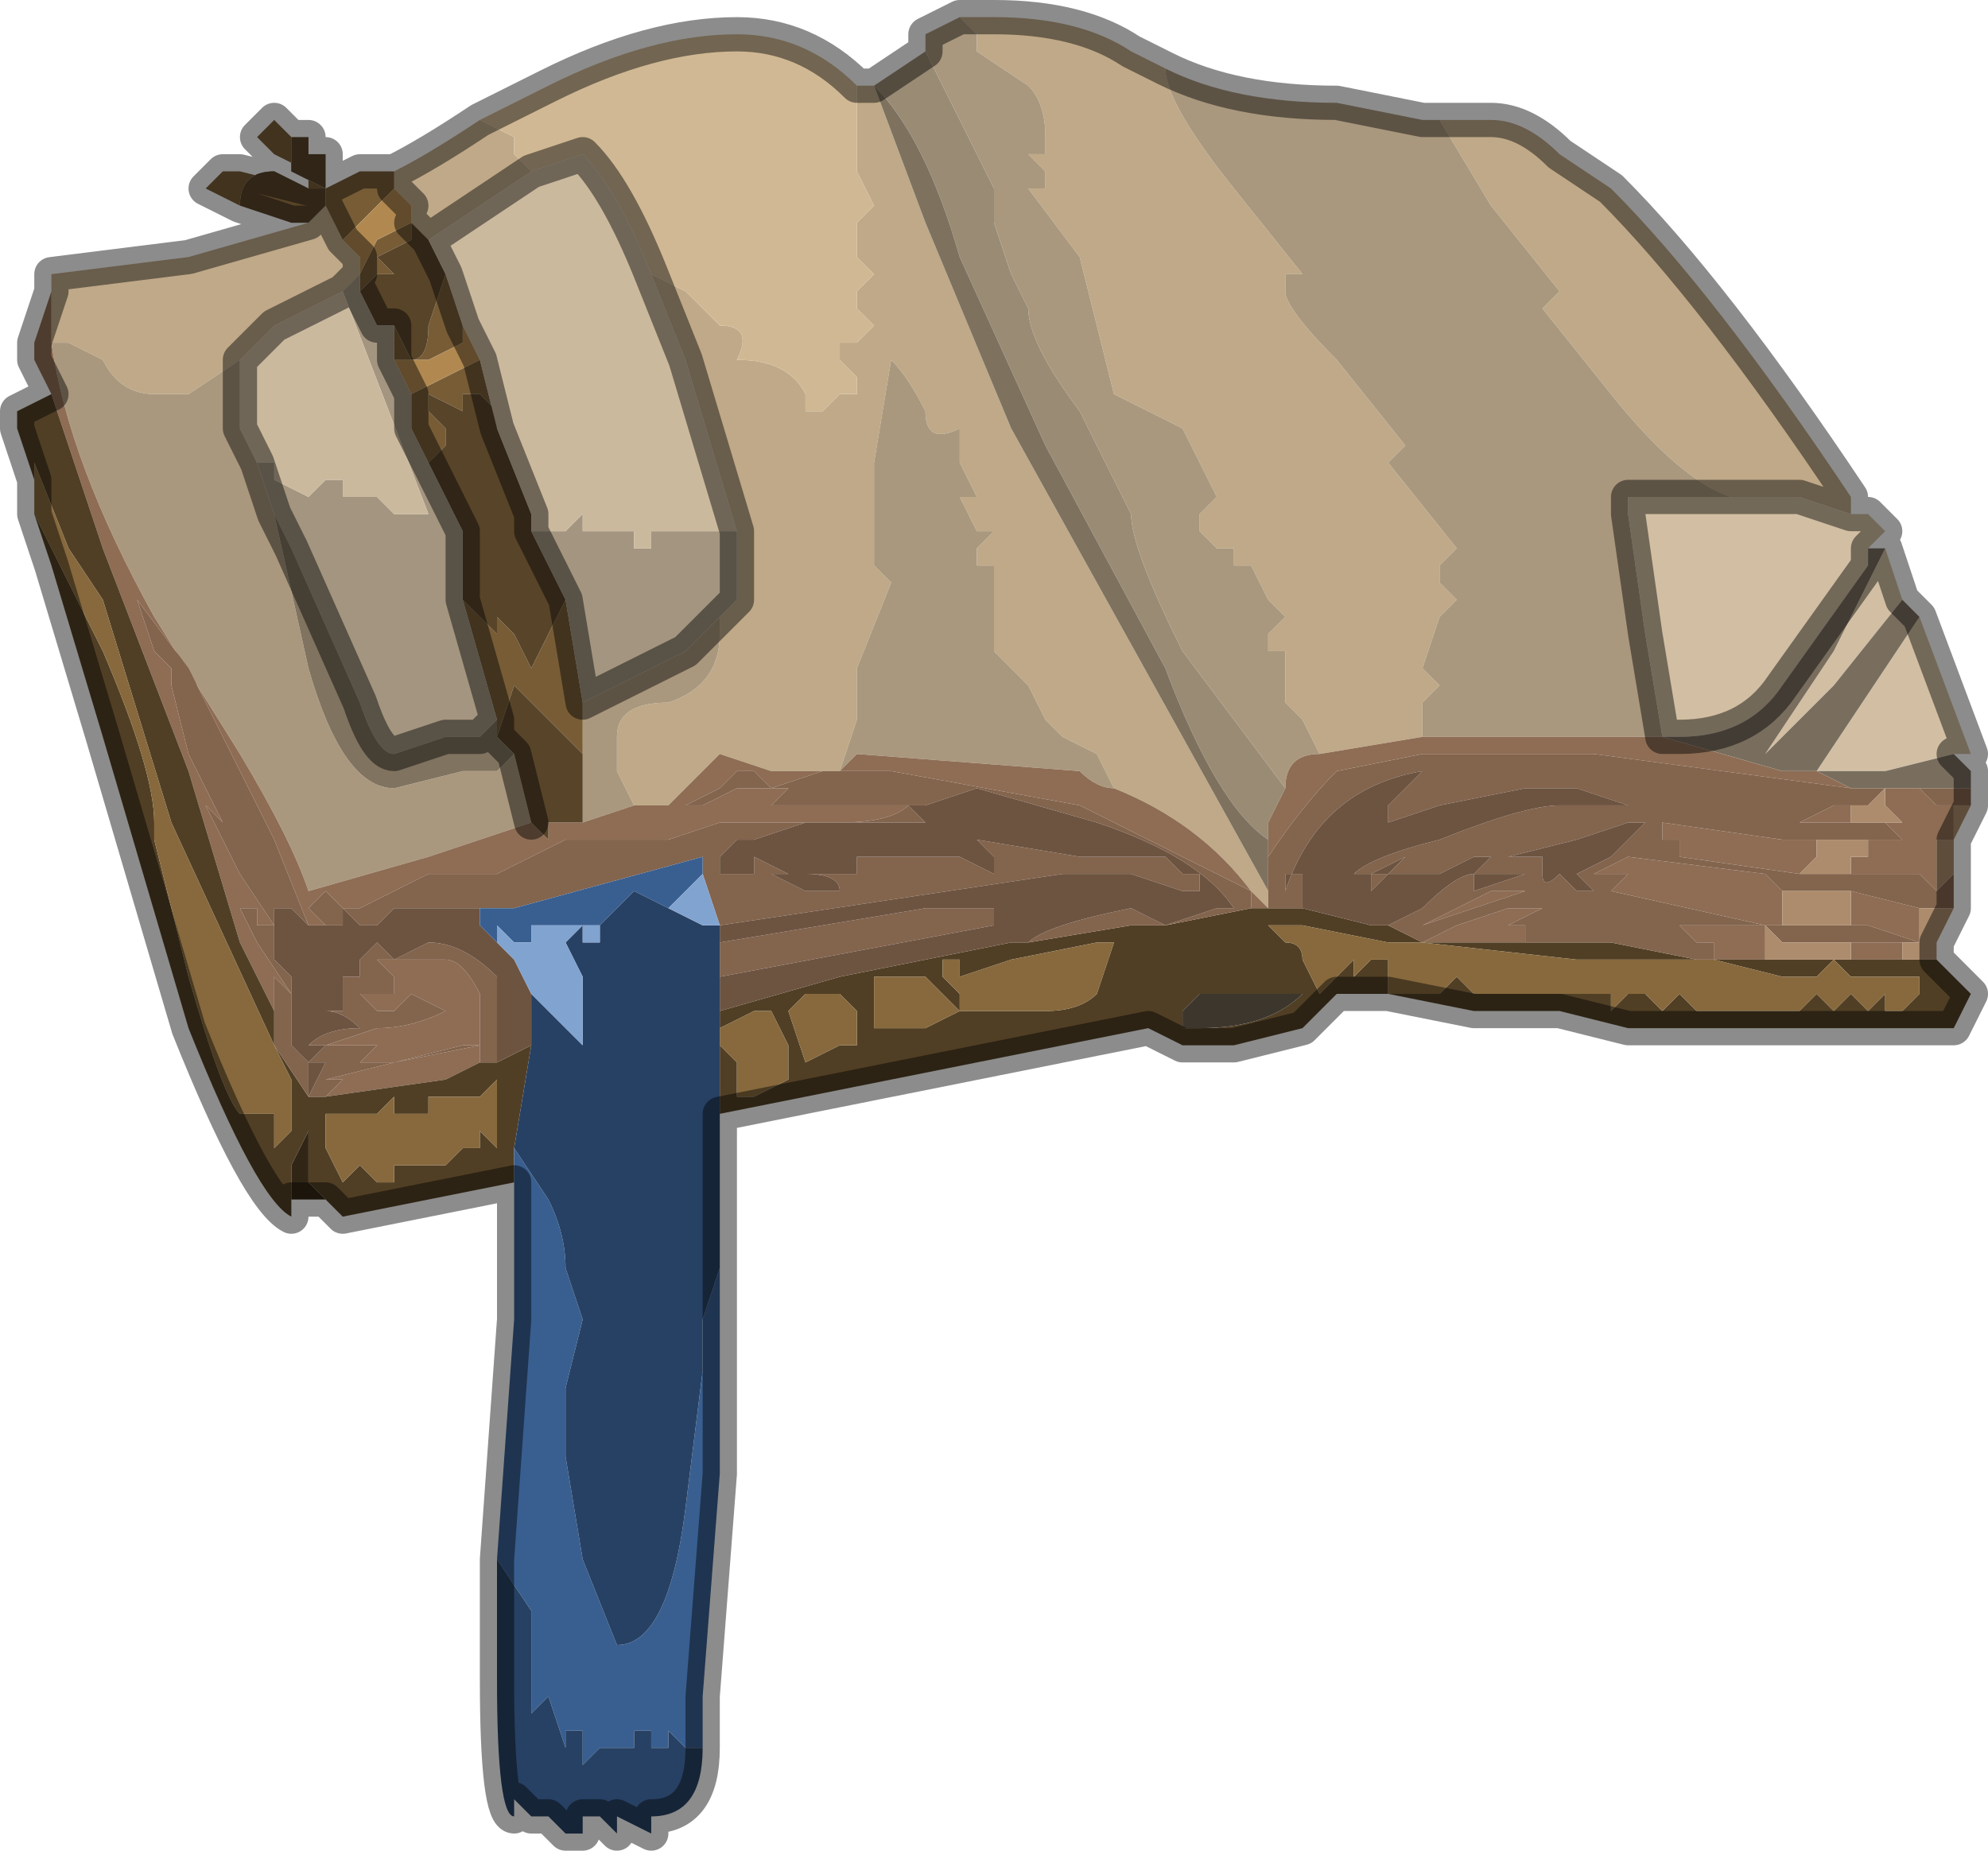 <?xml version="1.0" encoding="UTF-8" standalone="no"?>
<svg xmlns:xlink="http://www.w3.org/1999/xlink" height="5.4px" width="5.8px" xmlns="http://www.w3.org/2000/svg">
  <g transform="matrix(1.0, 0.0, 0.0, 1.0, 3.2, 1.7)">
    <path d="M1.0 -1.35 L1.15 -1.35 Q1.25 -1.35 1.35 -1.25 L1.5 -1.15 Q1.8 -0.85 2.2 -0.25 L2.2 -0.2 2.2 -0.2 2.05 -0.25 1.85 -0.25 Q1.7 -0.3 1.5 -0.55 L1.3 -0.8 1.3 -0.8 1.35 -0.85 1.15 -1.1 1.0 -1.35 M-3.05 -0.85 L-3.05 -0.9 -2.65 -0.95 -2.3 -1.05 -2.25 -1.1 -2.25 -1.1 -2.2 -1.0 -2.15 -0.95 -2.15 -0.9 -2.2 -0.85 -2.4 -0.75 -2.5 -0.65 -2.65 -0.55 -2.75 -0.55 Q-2.85 -0.55 -2.9 -0.65 L-3.0 -0.7 -3.0 -0.7 -3.05 -0.7 -3.05 -0.85 M-2.05 -1.2 Q-1.95 -1.25 -1.8 -1.35 L-1.7 -1.3 -1.7 -1.25 -1.65 -1.2 -1.95 -1.0 -2.0 -1.05 -2.0 -1.1 -2.05 -1.15 -2.05 -1.2 M-0.7 -1.45 L-0.65 -1.45 -0.5 -1.05 -0.25 -0.45 0.5 0.9 0.5 0.95 0.45 0.9 Q0.3 0.7 0.05 0.6 L0.0 0.5 -0.1 0.45 -0.15 0.4 -0.2 0.3 -0.3 0.2 -0.3 0.05 -0.3 -0.05 -0.35 -0.05 -0.35 -0.1 -0.3 -0.15 -0.35 -0.15 -0.4 -0.25 -0.35 -0.25 -0.35 -0.25 -0.4 -0.35 -0.4 -0.45 Q-0.5 -0.4 -0.5 -0.5 -0.55 -0.6 -0.6 -0.65 L-0.65 -0.35 -0.65 -0.05 -0.6 0.0 -0.7 0.25 -0.7 0.4 -0.75 0.55 -0.8 0.55 -0.95 0.55 -1.1 0.5 -1.25 0.65 -1.35 0.65 -1.4 0.55 -1.4 0.45 Q-1.4 0.35 -1.25 0.35 -1.1 0.3 -1.1 0.15 L-1.1 0.1 -1.05 0.05 -1.05 -0.15 -1.2 -0.65 -1.3 -0.9 -1.2 -0.85 -1.1 -0.75 Q-1.0 -0.75 -1.05 -0.65 -0.9 -0.65 -0.85 -0.55 L-0.85 -0.5 -0.8 -0.5 -0.75 -0.55 -0.7 -0.55 -0.7 -0.6 -0.75 -0.65 -0.75 -0.7 -0.7 -0.7 -0.65 -0.75 -0.7 -0.8 -0.7 -0.85 -0.65 -0.9 -0.7 -0.95 -0.7 -1.05 -0.65 -1.1 -0.7 -1.2 -0.7 -1.45 M-0.4 -1.65 L-0.3 -1.65 Q-0.05 -1.65 0.1 -1.55 L0.2 -1.5 Q0.2 -1.4 0.4 -1.15 L0.6 -0.9 0.55 -0.9 0.55 -0.85 Q0.55 -0.8 0.7 -0.65 L0.9 -0.4 0.9 -0.4 0.85 -0.35 1.05 -0.1 1.0 -0.05 1.0 0.0 1.05 0.05 1.0 0.1 0.95 0.25 1.0 0.3 0.95 0.35 0.95 0.45 0.65 0.5 0.6 0.4 0.55 0.35 0.55 0.25 0.55 0.2 0.5 0.2 0.5 0.15 0.55 0.1 0.5 0.05 0.45 -0.05 0.4 -0.05 0.4 -0.1 0.35 -0.1 0.3 -0.15 0.3 -0.2 0.35 -0.25 0.25 -0.45 0.05 -0.55 -0.05 -0.95 -0.2 -1.15 -0.15 -1.15 -0.15 -1.2 -0.2 -1.25 -0.15 -1.25 -0.15 -1.3 Q-0.15 -1.4 -0.2 -1.45 L-0.35 -1.55 -0.35 -1.6 -0.4 -1.65 M-2.15 -0.9 L-2.15 -0.9" fill="#bfa988" fill-rule="evenodd" stroke="none"/>
    <path d="M1.0 -1.35 L1.15 -1.1 1.35 -0.85 1.3 -0.8 1.3 -0.8 1.5 -0.55 Q1.7 -0.3 1.85 -0.25 L1.8 -0.25 1.55 -0.25 1.55 -0.2 1.6 0.15 1.65 0.45 1.6 0.45 1.55 0.45 1.5 0.45 1.45 0.45 1.15 0.45 0.95 0.45 0.95 0.35 1.0 0.3 0.95 0.25 1.0 0.1 1.05 0.05 1.0 0.0 1.0 -0.05 1.05 -0.1 0.85 -0.35 0.9 -0.4 0.9 -0.4 0.7 -0.65 Q0.55 -0.8 0.55 -0.85 L0.55 -0.9 0.6 -0.9 0.4 -1.15 Q0.2 -1.4 0.2 -1.5 0.4 -1.4 0.7 -1.4 L0.95 -1.35 1.0 -1.35 M-0.5 -1.55 L-0.5 -1.6 -0.4 -1.65 -0.35 -1.6 -0.35 -1.55 -0.2 -1.45 Q-0.15 -1.4 -0.15 -1.3 L-0.15 -1.25 -0.2 -1.25 -0.15 -1.2 -0.15 -1.15 -0.2 -1.15 -0.05 -0.95 0.05 -0.55 0.25 -0.45 0.35 -0.25 0.3 -0.2 0.3 -0.15 0.35 -0.1 0.4 -0.1 0.4 -0.05 0.45 -0.05 0.5 0.05 0.55 0.1 0.5 0.15 0.5 0.2 0.55 0.2 0.55 0.25 0.55 0.35 0.6 0.4 0.65 0.5 Q0.55 0.5 0.55 0.6 L0.25 0.2 Q0.1 -0.1 0.1 -0.2 L-0.05 -0.5 Q-0.2 -0.7 -0.2 -0.8 L-0.25 -0.9 -0.3 -1.05 -0.3 -1.1 -0.3 -1.15 -0.5 -1.55 M0.05 0.6 Q0.0 0.6 -0.05 0.55 L-0.7 0.5 -0.75 0.55 -0.7 0.4 -0.7 0.25 -0.6 0.0 -0.65 -0.05 -0.65 -0.35 -0.6 -0.65 Q-0.55 -0.6 -0.5 -0.5 -0.5 -0.4 -0.4 -0.45 L-0.4 -0.35 -0.35 -0.25 -0.35 -0.25 -0.4 -0.25 -0.35 -0.15 -0.3 -0.15 -0.35 -0.1 -0.35 -0.05 -0.3 -0.05 -0.3 0.05 -0.3 0.2 -0.2 0.3 -0.15 0.4 -0.1 0.45 0.0 0.5 0.05 0.6 M-1.35 0.65 L-1.5 0.7 -1.5 0.7 -1.5 0.5 -1.5 0.35 -1.2 0.2 -1.1 0.1 -1.1 0.15 Q-1.1 0.3 -1.25 0.35 -1.4 0.35 -1.4 0.45 L-1.4 0.55 -1.35 0.65 M-1.65 0.7 L-1.95 0.8 -2.3 0.9 Q-2.35 0.75 -2.5 0.5 L-2.75 0.1 Q-3.0 -0.35 -3.05 -0.7 L-3.0 -0.7 -3.0 -0.7 -2.9 -0.65 Q-2.85 -0.55 -2.75 -0.55 L-2.65 -0.55 -2.5 -0.65 -2.5 -0.45 -2.45 -0.35 -2.4 -0.2 -2.3 0.25 Q-2.2 0.6 -2.05 0.6 L-1.85 0.55 -1.75 0.55 -1.7 0.5 -1.65 0.7" fill="#aa987e" fill-rule="evenodd" stroke="none"/>
    <path d="M-0.65 -1.45 L-0.5 -1.55 -0.3 -1.15 -0.3 -1.1 -0.3 -1.05 -0.25 -0.9 -0.2 -0.8 Q-0.2 -0.7 -0.05 -0.5 L0.1 -0.2 Q0.1 -0.1 0.25 0.2 L0.55 0.6 0.5 0.7 0.5 0.75 Q0.35 0.65 0.2 0.25 L-0.15 -0.4 -0.4 -0.95 Q-0.5 -1.3 -0.65 -1.45" fill="#9a8b75" fill-rule="evenodd" stroke="none"/>
    <path d="M-0.65 -1.45 L-0.65 -1.45 Q-0.5 -1.3 -0.4 -0.95 L-0.15 -0.4 0.2 0.25 Q0.35 0.65 0.5 0.75 L0.5 0.9 -0.25 -0.45 -0.5 -1.05 -0.65 -1.45" fill="#7e725f" fill-rule="evenodd" stroke="none"/>
    <path d="M1.85 -0.25 L2.05 -0.25 2.2 -0.2 2.2 -0.2 2.25 -0.2 2.3 -0.15 2.3 -0.15 2.25 -0.1 2.25 -0.05 2.0 0.3 Q1.9 0.45 1.7 0.45 L1.65 0.45 1.6 0.15 1.55 -0.2 1.55 -0.25 1.8 -0.25 1.85 -0.25 M2.3 -0.1 L2.35 0.05 2.15 0.3 1.95 0.5 2.15 0.2 2.3 -0.1 M2.4 0.1 L2.55 0.5 2.5 0.5 2.3 0.55 2.1 0.55 2.4 0.1" fill="#d2bfa3" fill-rule="evenodd" stroke="none"/>
    <path d="M2.25 -0.1 L2.3 -0.1 2.15 0.2 1.95 0.5 2.15 0.3 2.35 0.05 2.4 0.1 2.1 0.55 2.3 0.55 2.5 0.5 2.55 0.55 2.55 0.6 2.2 0.6 2.1 0.55 2.0 0.55 1.65 0.45 1.7 0.45 Q1.9 0.45 2.0 0.3 L2.25 -0.05 2.25 -0.1" fill="#796e5e" fill-rule="evenodd" stroke="none"/>
    <path d="M-3.05 -0.55 L-3.1 -0.65 -3.1 -0.7 -3.05 -0.85 -3.05 -0.7 Q-3.0 -0.35 -2.75 0.1 L-2.5 0.5 Q-2.35 0.75 -2.3 0.9 L-1.95 0.8 -1.65 0.7 -1.65 0.75 -1.65 0.7 -1.6 0.75 -1.6 0.7 -1.5 0.7 -1.5 0.7 -1.35 0.65 -1.25 0.65 -1.1 0.5 -0.95 0.55 -0.8 0.55 -0.75 0.55 -0.8 0.55 -0.95 0.6 -1.0 0.55 -1.05 0.55 -1.1 0.6 -1.2 0.65 -1.2 0.65 -1.15 0.65 -1.05 0.6 -0.9 0.6 -0.95 0.65 -0.9 0.65 -0.8 0.65 -0.65 0.65 -0.55 0.65 -0.55 0.65 Q-0.6 0.7 -0.75 0.7 L-0.95 0.7 -1.1 0.7 -1.25 0.75 -1.4 0.75 -1.55 0.75 -1.75 0.85 -1.9 0.85 -1.95 0.85 -2.05 0.9 -2.15 0.95 -2.2 0.95 -2.25 0.9 -2.3 0.95 -2.25 1.0 -2.3 1.0 -2.4 0.75 -2.55 0.45 -2.65 0.25 -2.8 0.05 -2.75 0.2 -2.7 0.25 -2.7 0.3 -2.65 0.5 -2.55 0.7 -2.55 0.7 -2.6 0.65 -2.6 0.65 -2.5 0.85 -2.4 1.0 -2.4 1.05 -2.4 1.0 -2.45 1.0 -2.45 0.95 -2.5 0.95 -2.45 1.05 -2.35 1.2 -2.35 1.2 -2.4 1.15 -2.4 1.25 -2.5 1.05 -2.65 0.55 -2.9 -0.1 -3.05 -0.55 M0.95 0.45 L1.15 0.45 1.45 0.45 1.5 0.45 1.55 0.45 1.6 0.45 1.65 0.45 2.0 0.55 2.1 0.55 2.2 0.6 2.55 0.6 2.5 0.6 2.45 0.6 2.35 0.6 2.4 0.6 2.45 0.65 2.5 0.65 2.5 0.75 2.45 0.75 2.35 0.75 2.3 0.7 2.35 0.7 2.3 0.65 2.3 0.6 2.2 0.6 1.45 0.5 1.1 0.5 0.95 0.5 0.7 0.55 Q0.6 0.65 0.5 0.8 L0.5 0.7 0.55 0.6 Q0.55 0.5 0.65 0.5 L0.95 0.45 M2.15 0.7 L2.05 0.7 1.95 0.7 2.05 0.7 2.15 0.65 2.05 0.65 2.2 0.65 2.2 0.7 2.15 0.7 M0.5 0.95 L0.45 0.95 0.45 0.9 -0.05 0.65 -0.6 0.55 -0.75 0.55 -0.7 0.5 -0.05 0.55 Q0.0 0.6 0.05 0.6 0.3 0.7 0.45 0.9 L0.5 0.95 M0.95 1.05 L1.05 1.0 1.2 0.95 1.3 0.95 1.2 1.0 1.15 1.0 1.2 1.0 1.25 1.0 1.25 1.05 1.3 1.05 1.35 1.05 1.3 1.05 0.95 1.05 M1.8 1.1 L1.8 1.05 1.75 1.05 1.7 1.0 1.85 1.0 1.95 1.0 1.5 0.9 1.55 0.85 1.5 0.85 1.45 0.85 1.55 0.8 1.95 0.85 2.0 0.9 2.0 1.0 2.05 1.0 1.95 1.0 1.95 1.1 2.0 1.1 1.95 1.1 1.85 1.1 1.8 1.1 M2.2 1.05 L2.35 1.05 2.35 1.1 2.15 1.1 2.2 1.1 2.2 1.05 M2.45 0.9 L2.4 0.85 2.35 0.85 2.2 0.85 2.2 0.8 2.25 0.8 2.25 0.75 2.3 0.75 2.45 0.75 2.45 0.9 M2.05 0.85 L1.7 0.8 1.7 0.75 1.75 0.75 1.8 0.75 1.65 0.75 1.65 0.7 2.0 0.75 2.05 0.75 2.1 0.75 2.1 0.8 2.05 0.85 M2.25 1.0 L2.2 1.0 2.2 0.95 2.25 0.95 2.2 0.95 2.2 0.9 2.4 0.95 2.4 1.05 2.25 1.0 M1.2 0.9 L1.25 0.9 1.1 0.95 0.95 1.0 1.05 0.95 1.15 0.9 1.2 0.9 M-1.5 0.7 L-1.5 0.7 M-2.05 1.1 L-2.0 1.1 -1.95 1.1 -1.9 1.1 Q-1.85 1.1 -1.8 1.2 L-1.8 1.35 -1.8 1.4 -1.9 1.45 -2.25 1.5 -2.25 1.5 -2.2 1.45 -2.2 1.45 -2.25 1.45 -2.05 1.4 -1.8 1.35 -1.85 1.35 -2.05 1.4 -2.15 1.4 -2.1 1.35 -2.05 1.35 -2.15 1.35 -2.25 1.35 -2.25 1.35 -2.1 1.3 Q-2.0 1.3 -1.9 1.25 L-2.0 1.2 -2.05 1.25 -2.05 1.25 -2.1 1.25 -2.15 1.2 -2.15 1.2 -2.05 1.2 -2.05 1.15 -2.1 1.1 -2.05 1.1 -2.05 1.1 M-2.2 0.95 L-2.2 0.95" fill="#8e6d54" fill-rule="evenodd" stroke="none"/>
    <path d="M2.45 1.1 L2.5 1.15 2.55 1.2 2.5 1.3 2.4 1.3 2.05 1.3 1.9 1.3 1.8 1.3 1.75 1.3 1.55 1.3 1.35 1.25 1.1 1.25 0.85 1.2 0.7 1.2 0.6 1.3 0.4 1.35 0.25 1.35 0.15 1.3 -1.1 1.55 -1.1 1.35 -1.05 1.4 -1.05 1.5 -1.0 1.5 -0.9 1.45 -0.9 1.35 -0.95 1.25 -1.0 1.25 -1.1 1.3 -1.1 1.25 -0.75 1.15 -0.25 1.05 -0.2 1.05 -0.2 1.05 0.1 1.0 0.2 1.0 0.45 0.95 0.5 0.95 0.6 0.95 0.8 1.0 0.85 1.0 0.95 1.05 0.85 1.05 0.6 1.0 0.5 1.0 0.55 1.05 Q0.6 1.05 0.6 1.1 L0.65 1.2 0.75 1.1 0.75 1.15 0.8 1.1 0.85 1.1 0.85 1.2 0.95 1.2 1.0 1.2 1.05 1.15 1.1 1.2 1.15 1.2 1.2 1.2 1.25 1.2 1.35 1.2 1.4 1.2 1.45 1.2 1.5 1.2 1.5 1.25 1.55 1.2 1.6 1.2 1.65 1.25 1.7 1.2 1.75 1.25 1.8 1.25 1.9 1.25 2.05 1.25 2.1 1.2 2.15 1.25 2.2 1.2 2.25 1.25 2.3 1.2 2.3 1.25 2.35 1.25 2.4 1.2 2.4 1.15 2.25 1.15 2.2 1.15 2.15 1.1 Q2.15 1.1 2.1 1.15 L2.0 1.15 1.8 1.1 1.6 1.1 1.5 1.1 1.4 1.1 0.95 1.05 1.3 1.05 1.35 1.05 1.4 1.05 1.5 1.05 1.75 1.1 1.8 1.1 1.85 1.1 1.95 1.1 2.0 1.1 2.05 1.1 2.15 1.1 2.35 1.1 2.45 1.1 M-1.7 1.75 L-1.7 1.75 -1.95 1.8 -2.2 1.85 -2.25 1.8 -2.3 1.75 -2.3 1.6 -2.35 1.7 -2.35 1.8 -2.35 1.85 Q-2.45 1.8 -2.65 1.3 L-2.9 0.45 -2.9 0.45 -3.05 -0.05 -3.1 -0.2 -2.9 0.2 Q-2.75 0.55 -2.75 0.7 L-2.75 0.75 -2.65 1.15 Q-2.55 1.5 -2.5 1.55 L-2.45 1.55 -2.45 1.6 -2.45 1.55 -2.4 1.55 -2.4 1.65 -2.4 1.65 -2.35 1.6 -2.35 1.45 -2.4 1.35 -2.7 0.7 -2.9 0.05 -3.0 -0.1 -3.1 -0.35 -3.1 -0.3 -3.15 -0.45 -3.15 -0.5 -3.05 -0.55 -2.9 -0.1 -2.65 0.55 -2.5 1.05 -2.4 1.25 -2.4 1.3 -2.4 1.35 -2.3 1.5 -2.25 1.5 -1.9 1.45 -1.8 1.4 -1.75 1.4 -1.65 1.35 -1.7 1.65 -1.7 1.75 M0.3 1.2 L0.25 1.25 0.25 1.3 0.3 1.3 Q0.5 1.3 0.6 1.2 L0.4 1.2 0.3 1.2 M-0.65 1.15 L-0.65 1.3 -0.6 1.3 -0.5 1.3 -0.4 1.25 -0.45 1.2 Q-0.5 1.15 -0.5 1.15 L-0.65 1.15 M-0.85 1.2 L-0.9 1.25 -0.85 1.4 -0.75 1.35 -0.7 1.35 -0.7 1.25 -0.75 1.2 -0.85 1.2 M-0.4 1.2 L-0.4 1.25 -0.15 1.25 Q-0.05 1.25 0.0 1.2 L0.05 1.05 0.0 1.05 -0.25 1.1 -0.4 1.15 -0.4 1.1 -0.45 1.1 -0.45 1.15 -0.4 1.2 M-1.75 1.45 L-1.8 1.5 -1.8 1.5 -1.95 1.5 -1.95 1.55 -2.0 1.55 -2.0 1.5 -2.0 1.55 -2.05 1.55 -2.05 1.5 -2.1 1.55 -2.15 1.55 -2.15 1.55 -2.2 1.55 -2.25 1.55 -2.25 1.65 -2.2 1.75 -2.15 1.7 -2.1 1.75 -2.1 1.75 -2.05 1.75 -2.05 1.7 -2.0 1.7 -2.0 1.7 -1.95 1.7 -1.95 1.7 -1.9 1.7 -1.9 1.7 -1.85 1.65 -1.85 1.65 -1.8 1.65 -1.8 1.6 -1.75 1.65 -1.75 1.45 -1.75 1.45" fill="#513f25" fill-rule="evenodd" stroke="none"/>
    <path d="M-3.1 -0.2 L-3.1 -0.3 -3.1 -0.35 -3.0 -0.1 -2.9 0.05 -2.7 0.7 -2.4 1.35 -2.35 1.45 -2.35 1.6 -2.4 1.65 -2.4 1.65 -2.4 1.55 -2.45 1.55 -2.45 1.6 -2.45 1.55 -2.5 1.55 Q-2.55 1.5 -2.65 1.15 L-2.75 0.75 -2.75 0.7 Q-2.75 0.55 -2.9 0.2 L-3.1 -0.2 M2.1 1.15 Q2.15 1.1 2.15 1.1 L2.2 1.15 2.25 1.15 2.4 1.15 2.4 1.2 2.35 1.25 2.3 1.25 2.3 1.2 2.25 1.25 2.2 1.2 2.15 1.25 2.1 1.2 2.05 1.25 1.9 1.25 1.8 1.25 1.75 1.25 1.7 1.2 1.65 1.25 1.6 1.2 1.55 1.2 1.5 1.25 1.5 1.2 1.45 1.2 1.4 1.2 1.35 1.2 1.25 1.2 1.2 1.2 1.15 1.2 1.1 1.2 1.05 1.15 1.0 1.2 0.95 1.2 0.85 1.2 0.85 1.1 0.8 1.1 0.75 1.15 0.75 1.1 0.65 1.2 0.6 1.1 Q0.6 1.05 0.55 1.05 L0.5 1.0 0.6 1.0 0.85 1.05 0.95 1.05 1.4 1.1 1.5 1.1 1.6 1.1 1.8 1.1 2.0 1.15 2.1 1.15 M-0.4 1.2 L-0.45 1.15 -0.45 1.1 -0.4 1.1 -0.4 1.15 -0.25 1.1 0.0 1.05 0.05 1.05 0.0 1.2 Q-0.05 1.25 -0.15 1.25 L-0.4 1.25 -0.4 1.2 M-0.85 1.2 L-0.75 1.2 -0.7 1.25 -0.7 1.35 -0.75 1.35 -0.85 1.4 -0.9 1.25 -0.85 1.2 M-0.65 1.15 L-0.5 1.15 Q-0.5 1.15 -0.45 1.2 L-0.4 1.25 -0.5 1.3 -0.6 1.3 -0.65 1.3 -0.65 1.15 M-1.1 1.3 L-1.0 1.25 -0.95 1.25 -0.9 1.35 -0.9 1.45 -1.0 1.5 -1.05 1.5 -1.05 1.4 -1.1 1.35 -1.1 1.3 M-1.75 1.45 L-1.75 1.45 -1.75 1.65 -1.8 1.6 -1.8 1.65 -1.85 1.65 -1.85 1.65 -1.9 1.7 -1.9 1.7 -1.95 1.7 -1.95 1.7 -2.0 1.7 -2.0 1.7 -2.05 1.7 -2.05 1.75 -2.1 1.75 -2.1 1.75 -2.15 1.7 -2.2 1.75 -2.25 1.65 -2.25 1.55 -2.2 1.55 -2.15 1.55 -2.15 1.55 -2.1 1.55 -2.05 1.5 -2.05 1.55 -2.0 1.55 -2.0 1.5 -2.0 1.55 -1.95 1.55 -1.95 1.5 -1.8 1.5 -1.8 1.5 -1.75 1.45" fill="#87693d" fill-rule="evenodd" stroke="none"/>
    <path d="M-1.8 -1.35 Q-1.7 -1.4 -1.6 -1.45 -1.3 -1.6 -1.05 -1.6 -0.85 -1.6 -0.7 -1.45 L-0.7 -1.45 -0.7 -1.2 -0.65 -1.1 -0.7 -1.05 -0.7 -0.95 -0.65 -0.9 -0.7 -0.85 -0.7 -0.8 -0.65 -0.75 -0.7 -0.7 -0.75 -0.7 -0.75 -0.65 -0.7 -0.6 -0.7 -0.55 -0.75 -0.55 -0.8 -0.5 -0.85 -0.5 -0.85 -0.55 Q-0.9 -0.65 -1.05 -0.65 -1.0 -0.75 -1.1 -0.75 L-1.2 -0.85 -1.3 -0.9 Q-1.4 -1.15 -1.5 -1.25 L-1.65 -1.2 -1.7 -1.25 -1.7 -1.3 -1.8 -1.35" fill="#d0b894" fill-rule="evenodd" stroke="none"/>
    <path d="M-2.5 -1.1 L-2.6 -1.15 -2.55 -1.2 -2.5 -1.2 -2.3 -1.15 -2.3 -1.2 -2.4 -1.25 -2.45 -1.3 -2.4 -1.35 -2.35 -1.3 -2.35 -1.2 -2.25 -1.15 -2.25 -1.15 -2.3 -1.15 -2.4 -1.2 Q-2.5 -1.2 -2.5 -1.1 M-2.25 -1.15 L-2.25 -1.15 -2.15 -1.2 -2.05 -1.2 -2.05 -1.2 -2.05 -1.15 -2.2 -1.0 -2.25 -1.1 -2.25 -1.15 M-2.0 -1.1 L-2.0 -1.05 -2.0 -1.1 M-2.15 -0.9 L-2.15 -0.9 -2.1 -1.0 -2.0 -1.05 -2.0 -1.0 -2.1 -0.95 -2.05 -0.9 -2.1 -0.9 -2.15 -0.85 -2.15 -0.9 M-2.05 -0.75 L-2.0 -0.65 Q-1.95 -0.65 -1.95 -0.75 L-1.9 -0.9 -1.85 -0.75 -1.85 -0.7 -1.95 -0.65 -2.0 -0.65 -2.05 -0.65 -2.05 -0.75 M-1.75 0.45 L-1.75 0.4 -1.85 0.05 -1.75 0.15 -1.75 0.1 -1.7 0.15 -1.65 0.25 -1.6 0.15 -1.55 0.05 -1.5 0.35 -1.5 0.5 -1.6 0.4 -1.7 0.3 -1.75 0.45 -1.75 0.45 M-1.95 -0.35 L-1.95 -0.35 -2.0 -0.45 -2.0 -0.55 -1.9 -0.6 -1.8 -0.65 -1.75 -0.45 -1.75 -0.5 -1.8 -0.55 -1.85 -0.55 -1.85 -0.5 -1.95 -0.55 -1.95 -0.5 -1.9 -0.45 -1.9 -0.4 -1.95 -0.35 M-1.75 0.1 L-1.75 0.1 -1.75 0.1" fill="#775c36" fill-rule="evenodd" stroke="none"/>
    <path d="M-2.3 -1.05 L-2.35 -1.05 -2.5 -1.1 -2.5 -1.1 Q-2.5 -1.2 -2.4 -1.2 L-2.3 -1.15 -2.25 -1.15 -2.25 -1.15 -2.35 -1.2 -2.35 -1.3 -2.3 -1.3 -2.3 -1.25 -2.25 -1.25 -2.25 -1.15 -2.25 -1.1 -2.25 -1.1 -2.3 -1.05 M-1.5 0.7 L-1.6 0.7 -1.6 0.75 -1.65 0.7 -1.65 0.75 -1.65 0.7 -1.7 0.5 -1.75 0.45 -1.75 0.45 -1.7 0.3 -1.6 0.4 -1.5 0.5 -1.5 0.7 -1.5 0.7 M-2.0 -1.05 L-1.95 -1.0 -1.9 -0.9 -1.95 -0.75 Q-1.95 -0.65 -2.0 -0.65 L-2.05 -0.75 -2.1 -0.75 -2.15 -0.85 -2.1 -0.9 -2.05 -0.9 -2.1 -0.95 -2.0 -1.0 -2.0 -1.05 M-1.85 0.05 L-1.85 -0.15 -1.95 -0.35 -1.9 -0.4 -1.9 -0.45 -1.95 -0.5 -1.95 -0.55 -1.85 -0.5 -1.85 -0.55 -1.8 -0.55 -1.75 -0.5 -1.75 -0.45 -1.65 -0.2 -1.65 -0.15 -1.55 0.05 -1.6 0.15 -1.65 0.25 -1.7 0.15 -1.75 0.1 -1.75 0.15 -1.85 0.05 M-1.75 0.1 L-1.75 0.1 -1.75 0.1" fill="#584428" fill-rule="evenodd" stroke="none"/>
    <path d="M-2.05 -1.15 L-2.0 -1.1 -2.0 -1.05 -2.1 -1.0 -2.15 -0.9 -2.15 -0.95 -2.2 -1.0 -2.05 -1.15 M-2.0 -0.55 L-2.05 -0.65 -2.0 -0.65 -1.95 -0.65 -1.85 -0.7 -1.85 -0.75 -1.8 -0.65 -1.9 -0.6 -2.0 -0.55" fill="#b18950" fill-rule="evenodd" stroke="none"/>
    <path d="M-2.45 -0.35 L-2.45 -0.35 -2.4 -0.35 -2.4 -0.3 -2.3 -0.25 -2.25 -0.3 -2.2 -0.3 -2.2 -0.25 -2.15 -0.25 Q-2.15 -0.25 -2.1 -0.25 L-2.05 -0.2 -2.05 -0.2 -2.0 -0.2 -1.95 -0.2 -2.2 -0.85 -2.15 -0.9 -2.15 -0.85 -2.1 -0.75 -2.05 -0.75 -2.05 -0.65 -2.0 -0.55 -2.0 -0.45 -1.95 -0.35 -1.95 -0.35 -1.85 -0.15 -1.85 0.05 -1.75 0.4 -1.8 0.45 -1.9 0.45 -2.05 0.5 Q-2.1 0.5 -2.15 0.35 L-2.35 -0.1 -2.4 -0.2 -2.45 -0.35 M-1.05 -0.15 L-1.05 0.05 -1.1 0.1 -1.2 0.2 -1.5 0.35 -1.55 0.05 -1.65 -0.15 -1.55 -0.15 -1.55 -0.15 -1.5 -0.2 -1.5 -0.15 -1.45 -0.15 -1.4 -0.15 -1.4 -0.15 -1.35 -0.15 -1.35 -0.1 -1.3 -0.1 -1.3 -0.15 -1.25 -0.15 -1.2 -0.15 -1.2 -0.15 -1.15 -0.15 -1.1 -0.15 -1.05 -0.15 -1.05 -0.15" fill="#a3957f" fill-rule="evenodd" stroke="none"/>
    <path d="M-1.95 -1.0 L-1.65 -1.2 -1.5 -1.25 Q-1.4 -1.15 -1.3 -0.9 L-1.2 -0.65 -1.05 -0.15 -1.05 -0.15 -1.1 -0.15 -1.15 -0.15 -1.2 -0.15 -1.2 -0.15 -1.25 -0.15 -1.3 -0.15 -1.3 -0.1 -1.35 -0.1 -1.35 -0.15 -1.4 -0.15 -1.4 -0.15 -1.45 -0.15 -1.5 -0.15 -1.5 -0.2 -1.55 -0.15 -1.55 -0.15 -1.65 -0.15 -1.65 -0.2 -1.75 -0.45 -1.8 -0.65 -1.85 -0.75 -1.9 -0.9 -1.95 -1.0 M-2.5 -0.65 L-2.4 -0.75 -2.2 -0.85 -1.95 -0.2 -2.0 -0.2 -2.05 -0.2 -2.05 -0.2 -2.1 -0.25 Q-2.15 -0.25 -2.15 -0.25 L-2.2 -0.25 -2.2 -0.3 -2.25 -0.3 -2.3 -0.25 -2.4 -0.3 -2.4 -0.35 -2.45 -0.35 -2.45 -0.35 -2.5 -0.45 -2.5 -0.65" fill="#cbb99e" fill-rule="evenodd" stroke="none"/>
    <path d="M-2.4 -0.2 L-2.35 -0.1 -2.15 0.35 Q-2.1 0.5 -2.05 0.5 L-1.9 0.45 -1.8 0.45 -1.75 0.4 -1.75 0.45 -1.7 0.5 -1.75 0.55 -1.85 0.55 -2.05 0.6 Q-2.2 0.6 -2.3 0.25 L-2.4 -0.2" fill="#80735f" fill-rule="evenodd" stroke="none"/>
    <path d="M2.55 0.6 L2.55 0.65 2.5 0.65 2.45 0.65 2.4 0.6 2.35 0.6 2.45 0.6 2.5 0.6 2.55 0.6 M2.5 0.85 L2.5 0.95 2.45 0.95 2.4 0.95 2.2 0.9 2.0 0.9 1.95 0.85 1.55 0.8 1.45 0.85 1.5 0.85 1.55 0.85 1.5 0.9 1.95 1.0 2.05 1.0 2.2 1.0 2.25 1.0 2.4 1.05 2.45 1.05 2.4 1.05 2.35 1.05 2.2 1.05 2.15 1.05 2.0 1.05 1.95 1.0 1.85 1.0 1.7 1.0 1.75 1.05 1.8 1.05 1.8 1.1 1.75 1.1 1.5 1.05 1.4 1.05 1.35 1.05 1.3 1.05 1.25 1.05 1.25 1.0 1.2 1.0 1.15 1.0 1.2 1.0 1.3 0.95 1.2 0.95 1.05 1.0 0.95 1.05 0.85 1.0 0.9 1.0 0.85 1.0 0.95 0.95 Q1.05 0.85 1.1 0.85 L1.1 0.9 1.25 0.85 1.2 0.85 1.15 0.85 1.1 0.85 1.05 0.85 1.1 0.85 1.15 0.8 1.1 0.8 1.0 0.85 0.9 0.85 0.85 0.85 0.8 0.9 0.8 0.85 0.85 0.85 0.9 0.8 0.8 0.85 0.75 0.85 Q0.8 0.8 1.0 0.75 1.25 0.65 1.35 0.65 L1.45 0.65 1.5 0.65 1.55 0.65 1.4 0.6 1.3 0.6 1.25 0.6 1.2 0.6 1.25 0.6 1.0 0.65 0.85 0.7 0.85 0.65 0.9 0.6 0.95 0.55 Q0.65 0.6 0.55 0.9 L0.55 0.85 0.6 0.85 0.6 0.95 0.5 0.95 0.45 0.95 0.2 1.0 0.1 1.0 -0.2 1.05 Q-0.15 1.0 0.1 0.95 L0.2 1.0 0.35 0.95 0.4 0.95 Q0.3 0.8 0.0 0.7 L-0.35 0.6 -0.5 0.65 -0.5 0.65 -0.55 0.65 -0.5 0.7 -0.5 0.7 -0.6 0.7 -0.65 0.7 -0.85 0.7 -1.0 0.75 -1.15 0.75 -1.1 0.75 -1.05 0.75 -1.1 0.8 -1.1 0.85 -1.0 0.85 -1.0 0.8 -0.9 0.85 -0.95 0.85 -0.85 0.9 Q-0.8 0.9 -0.8 0.9 L-0.75 0.9 -0.75 0.9 Q-0.75 0.85 -0.85 0.85 -0.85 0.85 -0.8 0.85 L-0.7 0.85 -0.7 0.8 -0.65 0.8 -0.6 0.8 -0.5 0.8 -0.4 0.8 -0.3 0.85 -0.3 0.8 -0.35 0.75 -0.05 0.8 0.2 0.8 0.25 0.85 0.3 0.85 0.3 0.9 0.25 0.9 0.1 0.85 -0.1 0.85 -1.1 1.0 -1.1 1.0 -1.15 0.85 -1.15 0.8 -1.7 0.95 -1.75 0.95 -1.95 0.95 -2.05 0.95 -2.1 1.0 -2.15 1.0 -2.2 0.95 -2.15 0.95 -2.05 0.9 -1.95 0.85 -1.9 0.85 -1.75 0.85 -1.55 0.75 -1.4 0.75 -1.25 0.75 -1.1 0.7 -0.95 0.7 -0.75 0.7 Q-0.6 0.7 -0.55 0.65 L-0.55 0.65 -0.65 0.65 -0.8 0.65 -0.9 0.65 -0.95 0.65 -0.9 0.6 -1.05 0.6 -1.15 0.65 -1.2 0.65 -1.2 0.65 -1.1 0.6 -1.05 0.55 -1.0 0.55 -0.95 0.6 -0.8 0.55 -0.75 0.55 -0.6 0.55 -0.05 0.65 0.45 0.9 0.45 0.95 0.5 0.95 0.5 0.9 0.5 0.75 0.5 0.7 0.5 0.8 Q0.6 0.65 0.7 0.55 L0.95 0.5 1.1 0.5 1.45 0.5 2.2 0.6 2.3 0.6 2.25 0.65 2.2 0.65 2.05 0.65 2.15 0.65 2.05 0.7 1.95 0.7 2.05 0.7 2.15 0.7 2.2 0.7 2.25 0.7 2.3 0.7 2.35 0.75 2.45 0.75 2.5 0.75 2.45 0.75 2.3 0.75 2.25 0.75 2.05 0.75 2.0 0.75 1.65 0.7 1.65 0.75 1.8 0.75 1.75 0.75 1.7 0.75 1.7 0.8 2.05 0.85 2.2 0.85 2.35 0.85 2.4 0.85 2.45 0.9 2.5 0.85 M1.35 0.85 L1.4 0.9 1.45 0.9 1.4 0.85 Q1.4 0.85 1.5 0.8 L1.6 0.7 1.55 0.7 1.4 0.75 1.2 0.8 1.35 0.8 1.3 0.8 1.3 0.85 Q1.3 0.9 1.35 0.85 M1.2 0.9 L1.15 0.9 1.05 0.95 0.95 1.0 1.1 0.95 1.25 0.9 1.2 0.9 M0.85 1.0 L0.8 1.0 0.85 1.0 M-1.1 1.05 L-0.5 0.95 -0.3 0.95 -0.3 1.0 -1.1 1.15 -1.1 1.05 M-1.8 1.4 L-1.8 1.35 -1.8 1.2 Q-1.85 1.1 -1.9 1.1 L-1.95 1.1 -2.0 1.1 -2.05 1.1 -2.1 1.1 -2.05 1.15 -2.05 1.2 -2.15 1.2 -2.15 1.2 -2.1 1.25 -2.05 1.25 -2.05 1.25 -2.0 1.2 -1.9 1.25 Q-2.0 1.3 -2.1 1.3 L-2.25 1.35 -2.25 1.35 -2.15 1.35 -2.05 1.35 -2.1 1.35 -2.15 1.4 -2.05 1.4 -1.85 1.35 -1.8 1.35 -2.05 1.4 -2.25 1.45 -2.2 1.45 -2.2 1.45 -2.25 1.5 -2.25 1.5 -2.3 1.5 -2.4 1.35 -2.4 1.3 -2.4 1.25 -2.4 1.15 -2.35 1.2 -2.35 1.2 -2.45 1.05 -2.5 0.95 -2.45 0.95 -2.45 1.0 -2.4 1.0 -2.4 1.1 -2.35 1.15 -2.35 1.15 -2.35 1.2 -2.35 1.25 -2.35 1.3 -2.35 1.35 -2.3 1.4 Q-2.3 1.45 -2.3 1.5 L-2.3 1.5 -2.25 1.4 -2.25 1.4 -2.3 1.4 -2.3 1.4 -2.25 1.35 -2.3 1.35 Q-2.25 1.3 -2.15 1.3 -2.2 1.25 -2.25 1.25 L-2.2 1.25 -2.2 1.2 -2.25 1.2 Q-2.25 1.2 -2.2 1.2 L-2.2 1.15 -2.15 1.15 -2.15 1.1 -2.1 1.05 -2.05 1.1 -1.95 1.05 Q-1.85 1.05 -1.75 1.15 -1.75 1.25 -1.75 1.4 L-1.8 1.4 M-2.4 1.05 L-2.4 1.0 -2.5 0.85 -2.6 0.65 -2.6 0.65 -2.55 0.7 -2.55 0.7 -2.65 0.5 -2.7 0.3 -2.7 0.25 -2.75 0.2 -2.8 0.05 -2.65 0.25 -2.55 0.45 -2.4 0.75 -2.3 1.0 -2.25 1.0 -2.3 0.95 -2.25 0.9 -2.2 0.95 -2.2 1.0 -2.3 1.0 -2.35 0.95 -2.4 0.95 -2.4 1.0 -2.4 1.05" fill="#83644d" fill-rule="evenodd" stroke="none"/>
    <path d="M-2.2 0.95 L-2.15 1.0 -2.1 1.0 -2.05 0.95 -1.95 0.95 -1.75 0.95 -1.8 0.95 -1.8 1.0 -1.75 1.05 -1.7 1.1 -1.65 1.2 -1.65 1.35 -1.75 1.4 Q-1.75 1.25 -1.75 1.15 -1.85 1.05 -1.95 1.05 L-2.05 1.1 -2.05 1.1 -2.1 1.05 -2.15 1.1 -2.15 1.15 -2.2 1.15 -2.2 1.2 Q-2.25 1.2 -2.25 1.2 L-2.2 1.2 -2.2 1.25 -2.25 1.25 Q-2.2 1.25 -2.15 1.3 -2.25 1.3 -2.3 1.35 L-2.25 1.35 -2.3 1.4 -2.3 1.4 -2.25 1.4 -2.25 1.4 -2.3 1.5 -2.3 1.5 Q-2.3 1.45 -2.3 1.4 L-2.35 1.35 -2.35 1.3 -2.35 1.25 -2.35 1.2 -2.35 1.15 -2.35 1.15 -2.4 1.1 -2.4 1.0 -2.4 1.05 -2.4 1.0 -2.4 0.95 -2.35 0.95 -2.3 1.0 -2.2 1.0 -2.2 0.95 -2.2 0.95 M-1.1 1.0 L-0.1 0.85 0.1 0.85 0.25 0.9 0.3 0.9 0.3 0.85 0.25 0.85 0.2 0.8 -0.05 0.8 -0.35 0.75 -0.3 0.8 -0.3 0.85 -0.4 0.8 -0.5 0.8 -0.6 0.8 -0.65 0.8 -0.7 0.8 -0.7 0.85 -0.8 0.85 Q-0.85 0.85 -0.85 0.85 -0.75 0.85 -0.75 0.9 L-0.75 0.9 -0.8 0.9 Q-0.8 0.9 -0.85 0.9 L-0.95 0.85 -0.9 0.85 -1.0 0.8 -1.0 0.85 -1.1 0.85 -1.1 0.8 -1.05 0.75 -1.1 0.75 -1.15 0.75 -1.0 0.75 -0.85 0.7 -0.65 0.7 -0.6 0.7 -0.5 0.7 -0.5 0.7 -0.55 0.65 -0.5 0.65 -0.5 0.65 -0.35 0.6 0.0 0.7 Q0.3 0.8 0.4 0.95 L0.35 0.95 0.2 1.0 0.1 0.95 Q-0.15 1.0 -0.2 1.05 L-0.2 1.05 -0.25 1.05 -0.75 1.15 -1.1 1.25 -1.1 1.15 -0.3 1.0 -0.3 0.95 -0.5 0.95 -1.1 1.05 -1.1 1.0 M0.6 0.95 L0.6 0.85 0.55 0.85 0.55 0.9 Q0.65 0.6 0.95 0.55 L0.9 0.6 0.85 0.65 0.85 0.7 1.0 0.65 1.25 0.6 1.2 0.6 1.25 0.6 1.3 0.6 1.4 0.6 1.55 0.65 1.5 0.65 1.45 0.65 1.35 0.65 Q1.25 0.65 1.0 0.75 0.8 0.8 0.75 0.85 L0.8 0.85 0.9 0.8 0.85 0.85 0.8 0.85 0.8 0.9 0.85 0.85 0.9 0.85 1.0 0.85 1.1 0.8 1.15 0.8 1.1 0.85 1.05 0.85 1.1 0.85 1.15 0.85 1.2 0.85 1.25 0.85 1.1 0.9 1.1 0.85 Q1.05 0.85 0.95 0.95 L0.85 1.0 0.9 1.0 0.85 1.0 0.8 1.0 0.6 0.95 M1.35 0.85 Q1.3 0.9 1.3 0.85 L1.3 0.8 1.35 0.8 1.2 0.8 1.4 0.75 1.55 0.7 1.6 0.7 1.5 0.8 Q1.4 0.85 1.4 0.85 L1.45 0.9 1.4 0.9 1.35 0.85 M-1.1 1.05 L-1.1 1.05" fill="#6d5441" fill-rule="evenodd" stroke="none"/>
    <path d="M-1.1 2.0 L-1.1 2.6 -1.15 3.25 -1.15 3.4 -1.2 3.4 -1.2 3.4 -1.25 3.35 -1.25 3.4 -1.3 3.4 -1.3 3.35 -1.35 3.35 -1.35 3.4 -1.4 3.4 -1.4 3.35 -1.4 3.4 -1.45 3.4 -1.45 3.4 -1.5 3.45 -1.5 3.35 -1.55 3.35 -1.55 3.4 -1.6 3.25 -1.6 3.25 -1.65 3.3 -1.65 3.35 -1.65 3.0 -1.65 3.0 -1.75 2.85 -1.7 2.15 -1.7 1.75 -1.7 1.65 -1.6 1.8 Q-1.55 1.9 -1.55 2.0 L-1.5 2.15 -1.55 2.35 -1.55 2.55 -1.5 2.85 -1.4 3.1 Q-1.25 3.1 -1.2 2.7 L-1.15 2.3 -1.15 2.15 -1.1 2.0 M-1.75 0.95 L-1.7 0.95 -1.15 0.8 -1.15 0.85 -1.2 0.9 -1.25 0.95 -1.35 0.9 -1.35 0.9 -1.4 0.95 -1.45 1.0 -1.45 1.0 -1.5 1.0 -1.55 1.0 -1.6 1.0 -1.65 1.0 -1.65 1.05 -1.7 1.05 -1.75 1.0 -1.75 1.05 -1.8 1.0 -1.8 0.95 -1.75 0.95" fill="#395f91" fill-rule="evenodd" stroke="none"/>
    <path d="M-1.1 1.55 L-1.1 2.0 -1.15 2.15 -1.15 2.3 -1.2 2.7 Q-1.25 3.1 -1.4 3.1 L-1.5 2.85 -1.55 2.55 -1.55 2.35 -1.5 2.15 -1.55 2.0 Q-1.55 1.9 -1.6 1.8 L-1.7 1.65 -1.65 1.35 -1.65 1.2 -1.6 1.25 -1.5 1.35 -1.5 1.3 -1.5 1.15 -1.55 1.05 -1.55 1.05 -1.5 1.0 -1.5 1.05 -1.45 1.05 -1.45 1.0 -1.4 0.95 -1.35 0.9 -1.35 0.9 -1.25 0.95 -1.15 1.0 -1.1 1.0 -1.1 1.05 -1.1 1.05 -1.1 1.15 -1.1 1.25 -1.1 1.3 -1.1 1.35 -1.1 1.55 M-1.15 3.4 L-1.15 3.4 Q-1.15 3.6 -1.3 3.6 L-1.3 3.65 -1.3 3.65 -1.4 3.6 -1.4 3.65 -1.45 3.6 -1.5 3.6 -1.5 3.65 -1.55 3.65 -1.6 3.6 -1.6 3.6 -1.65 3.6 -1.65 3.6 -1.7 3.55 -1.7 3.6 Q-1.75 3.6 -1.75 3.2 L-1.75 2.85 -1.65 3.0 -1.65 3.0 -1.65 3.35 -1.65 3.3 -1.6 3.25 -1.6 3.25 -1.55 3.4 -1.55 3.35 -1.5 3.35 -1.5 3.45 -1.45 3.4 -1.45 3.4 -1.4 3.4 -1.4 3.35 -1.4 3.4 -1.35 3.4 -1.35 3.35 -1.3 3.35 -1.3 3.4 -1.25 3.4 -1.25 3.35 -1.2 3.4 -1.2 3.4 -1.15 3.4" fill="#274164" fill-rule="evenodd" stroke="none"/>
    <path d="M-1.15 0.85 L-1.1 1.0 -1.1 1.0 -1.1 1.05 -1.1 1.0 -1.15 1.0 -1.25 0.95 -1.2 0.9 -1.15 0.85 M-1.75 1.05 L-1.75 1.0 -1.7 1.05 -1.65 1.05 -1.65 1.0 -1.6 1.0 -1.55 1.0 -1.5 1.0 -1.45 1.0 -1.45 1.0 -1.45 1.05 -1.5 1.05 -1.5 1.0 -1.55 1.05 -1.55 1.05 -1.5 1.15 -1.5 1.3 -1.5 1.35 -1.6 1.25 -1.65 1.2 -1.7 1.1 -1.75 1.05" fill="#81a3d0" fill-rule="evenodd" stroke="none"/>
    <path d="M-2.25 1.8 L-2.3 1.8 -2.35 1.8 -2.35 1.7 -2.3 1.6 -2.3 1.75 -2.25 1.8" fill="#312616" fill-rule="evenodd" stroke="none"/>
    <path d="M2.55 0.65 L2.5 0.75 2.5 0.85 2.45 0.9 2.45 0.75 2.5 0.75 2.5 0.65 2.55 0.65 M2.5 0.95 L2.45 1.05 2.45 1.1 2.35 1.1 2.35 1.05 2.4 1.05 2.45 1.05 2.4 1.05 2.4 0.95 2.45 0.95 2.5 0.95 M2.3 0.7 L2.25 0.7 2.2 0.7 2.15 0.7 2.2 0.7 2.2 0.65 2.25 0.65 2.3 0.6 2.3 0.65 2.35 0.7 2.3 0.7 M1.95 1.0 L2.0 1.05 2.15 1.05 2.2 1.05 2.2 1.1 2.15 1.1 2.05 1.1 2.0 1.1 1.95 1.1 1.95 1.0 M2.2 0.85 L2.05 0.85 2.1 0.8 2.1 0.75 2.05 0.75 2.0 0.75 2.05 0.75 2.25 0.75 2.25 0.8 2.2 0.8 2.2 0.85 M2.2 0.9 L2.2 0.95 2.25 0.95 2.2 0.95 2.2 1.0 2.25 1.0 2.2 1.0 2.05 1.0 2.0 1.0 2.0 0.9 2.2 0.9" fill="#ad8c6d" fill-rule="evenodd" stroke="none"/>
    <path d="M0.3 1.2 L0.4 1.2 0.6 1.2 Q0.5 1.3 0.3 1.3 L0.25 1.3 0.25 1.25 0.3 1.2" fill="#3c362d" fill-rule="evenodd" stroke="none"/>
    <path d="M2.2 -0.2 L2.2 -0.25 Q1.8 -0.85 1.5 -1.15 L1.35 -1.25 Q1.25 -1.35 1.15 -1.35 L1.0 -1.35 0.95 -1.35 0.7 -1.4 Q0.4 -1.4 0.2 -1.5 L0.1 -1.55 Q-0.05 -1.65 -0.3 -1.65 L-0.4 -1.65 -0.5 -1.6 -0.5 -1.55 -0.65 -1.45 -0.65 -1.45 -0.7 -1.45 -0.7 -1.45 Q-0.85 -1.6 -1.05 -1.6 -1.3 -1.6 -1.6 -1.45 -1.7 -1.4 -1.8 -1.35 -1.95 -1.25 -2.05 -1.2 L-2.05 -1.2 -2.05 -1.15 -2.0 -1.1 M1.85 -0.25 L2.05 -0.25 2.2 -0.2 2.2 -0.2 2.25 -0.2 2.3 -0.15 2.3 -0.15 2.25 -0.1 2.3 -0.1 2.35 0.05 2.4 0.1 2.55 0.5 2.5 0.5 2.55 0.55 2.55 0.6 2.55 0.65 2.5 0.75 2.5 0.85 2.5 0.95 2.45 1.05 2.45 1.1 2.5 1.15 2.55 1.2 2.5 1.3 2.4 1.3 2.05 1.3 1.9 1.3 1.8 1.3 1.75 1.3 1.55 1.3 1.35 1.25 1.1 1.25 0.85 1.2 0.7 1.2 0.6 1.3 0.4 1.35 0.25 1.35 0.15 1.3 -1.1 1.55 -1.1 2.0 -1.1 2.6 -1.15 3.25 -1.15 3.4 -1.15 3.4 Q-1.15 3.6 -1.3 3.6 L-1.3 3.65 -1.3 3.65 -1.4 3.6 -1.4 3.65 -1.45 3.6 -1.5 3.6 -1.5 3.65 -1.55 3.65 -1.6 3.6 -1.6 3.6 -1.65 3.6 -1.65 3.6 -1.7 3.55 -1.7 3.6 Q-1.75 3.6 -1.75 3.2 L-1.75 2.85 -1.7 2.15 -1.7 1.75 -1.7 1.75 -1.95 1.8 -2.2 1.85 -2.25 1.8 -2.3 1.8 -2.35 1.8 -2.35 1.85 Q-2.45 1.8 -2.65 1.3 L-2.9 0.45 -2.9 0.45 -3.05 -0.05 -3.1 -0.2 -3.1 -0.3 -3.15 -0.45 -3.15 -0.5 -3.05 -0.55 -3.1 -0.65 -3.1 -0.7 -3.05 -0.85 -3.05 -0.9 -2.65 -0.95 -2.3 -1.05 -2.35 -1.05 -2.5 -1.1 -2.5 -1.1 -2.6 -1.15 -2.55 -1.2 -2.5 -1.2 -2.3 -1.15 -2.3 -1.2 -2.4 -1.25 -2.45 -1.3 -2.4 -1.35 -2.35 -1.3 -2.3 -1.3 -2.3 -1.25 -2.25 -1.25 -2.25 -1.15 -2.25 -1.15 -2.15 -1.2 -2.05 -1.2 M1.65 0.45 L1.6 0.15 1.55 -0.2 1.55 -0.25 1.8 -0.25 1.85 -0.25 M1.65 0.45 L1.7 0.45 Q1.9 0.45 2.0 0.3 L2.25 -0.05 2.25 -0.1 M-2.0 -1.05 L-1.95 -1.0 -1.65 -1.2 -1.5 -1.25 Q-1.4 -1.15 -1.3 -0.9 L-1.2 -0.65 -1.05 -0.15 -1.05 0.05 -1.1 0.1 -1.2 0.2 -1.5 0.35 -1.55 0.05 -1.65 -0.15 -1.65 -0.2 -1.75 -0.45 -1.8 -0.65 -1.85 -0.75 -1.9 -0.9 -1.95 -1.0 M-2.15 -0.9 L-2.15 -0.95 -2.2 -1.0 -2.25 -1.1 M-2.2 -0.85 L-2.4 -0.75 -2.5 -0.65 -2.5 -0.45 -2.45 -0.35 -2.4 -0.2 -2.35 -0.1 -2.15 0.35 Q-2.1 0.5 -2.05 0.5 L-1.9 0.45 -1.8 0.45 -1.75 0.4 -1.85 0.05 -1.85 -0.15 -1.95 -0.35 -1.95 -0.35 -2.0 -0.45 -2.0 -0.55 -2.05 -0.65 -2.05 -0.75 -2.1 -0.75 -2.15 -0.85 M-2.2 -0.85 L-2.15 -0.9 M-1.7 0.5 L-1.75 0.45 -1.75 0.4 M-1.65 0.7 L-1.7 0.5" fill="none" stroke="#000000" stroke-linecap="round" stroke-linejoin="round" stroke-opacity="0.451" stroke-width="0.1"/>
  </g>
</svg>
